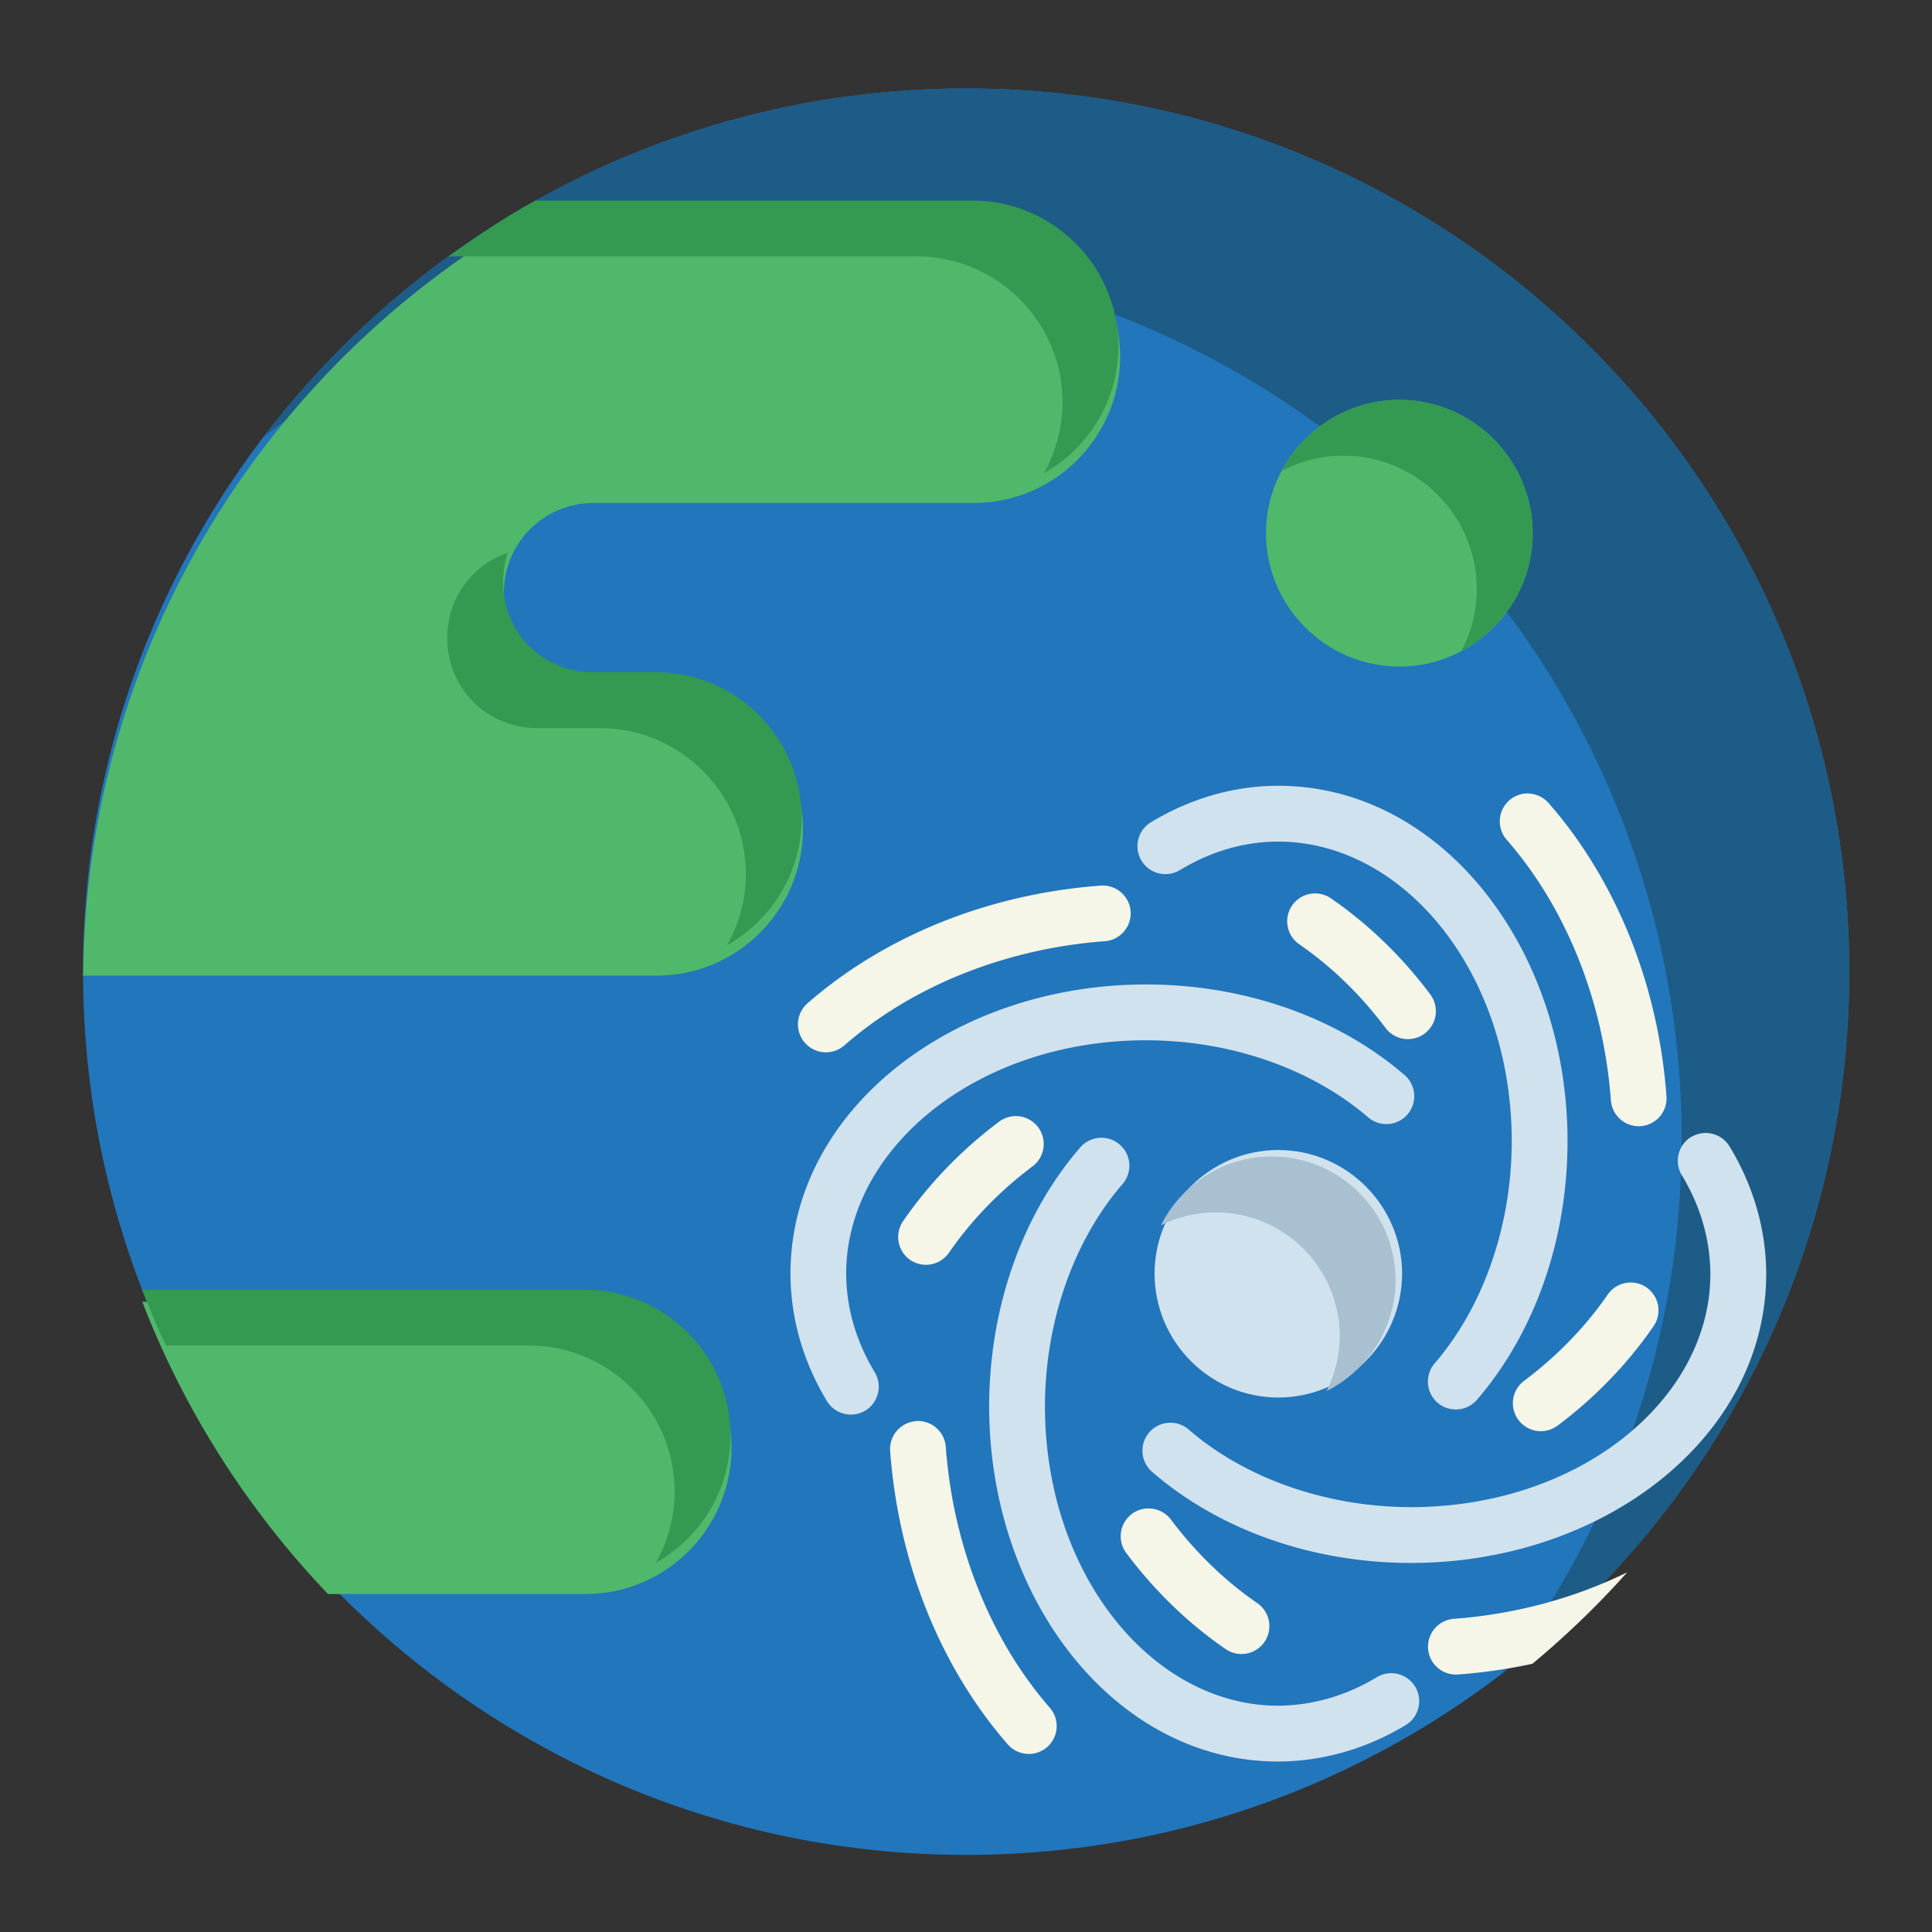 <?xml version="1.0" encoding="UTF-8" standalone="no"?>
<svg
   inkscape:export-ydpi="576"
   inkscape:export-xdpi="576"
   inkscape:export-filename="/media/taufikramadhan/Data/Tr Design Studio/Project Design/TR Creative Design/Icon Design/Project Hiring/Icon Icons/008 - Weather And Season/Send/2 - Solid/21 - Cyclone.png"
   width="64pt"
   height="64pt"
   viewBox="0 0 22.578 22.578"
   version="1.1"
   id="svg831"
   inkscape:version="1.1.1 (1:1.1+202109281943+c3084ef5ed)"
   sodipodi:docname="21 - Cyclone.svg"
   xmlns:inkscape="http://www.inkscape.org/namespaces/inkscape"
   xmlns:sodipodi="http://sodipodi.sourceforge.net/DTD/sodipodi-0.dtd"
   xmlns="http://www.w3.org/2000/svg"
   xmlns:svg="http://www.w3.org/2000/svg"
   xmlns:rdf="http://www.w3.org/1999/02/22-rdf-syntax-ns#"
   xmlns:cc="http://creativecommons.org/ns#"
   xmlns:dc="http://purl.org/dc/elements/1.1/">
  <rect x="0" y="0" width="22.578" height="22.578" fill="#333333" stroke="none"/>
  <defs
     id="defs825">
    <pattern
       id="EMFhbasepattern"
       patternUnits="userSpaceOnUse"
       width="6"
       height="6"
       x="0"
       y="0" />
    <pattern
       id="EMFhbasepattern-9"
       patternUnits="userSpaceOnUse"
       width="6"
       height="6"
       x="0"
       y="0" />
    <pattern
       id="EMFhbasepattern-0"
       patternUnits="userSpaceOnUse"
       width="6"
       height="6"
       x="0"
       y="0" />
    <pattern
       id="EMFhbasepattern-7"
       patternUnits="userSpaceOnUse"
       width="6"
       height="6"
       x="0"
       y="0" />
    <pattern
       id="EMFhbasepattern-2"
       patternUnits="userSpaceOnUse"
       width="6"
       height="6"
       x="0"
       y="0" />
    <pattern
       id="EMFhbasepattern-98"
       patternUnits="userSpaceOnUse"
       width="6"
       height="6"
       x="0"
       y="0" />
    <pattern
       id="EMFhbasepattern-6"
       patternUnits="userSpaceOnUse"
       width="6"
       height="6"
       x="0"
       y="0" />
    <pattern
       id="EMFhbasepattern-01"
       patternUnits="userSpaceOnUse"
       width="6"
       height="6"
       x="0"
       y="0" />
    <pattern
       id="EMFhbasepattern-07"
       patternUnits="userSpaceOnUse"
       width="6"
       height="6"
       x="0"
       y="0" />
    <pattern
       id="EMFhbasepattern-8"
       patternUnits="userSpaceOnUse"
       width="6"
       height="6"
       x="0"
       y="0" />
    <pattern
       id="EMFhbasepattern-4"
       patternUnits="userSpaceOnUse"
       width="6"
       height="6"
       x="0"
       y="0" />
    <pattern
       id="EMFhbasepattern-40"
       patternUnits="userSpaceOnUse"
       width="6"
       height="6"
       x="0"
       y="0" />
    <pattern
       id="EMFhbasepattern-08"
       patternUnits="userSpaceOnUse"
       width="6"
       height="6"
       x="0"
       y="0" />
    <pattern
       id="EMFhbasepattern-04"
       patternUnits="userSpaceOnUse"
       width="6"
       height="6"
       x="0"
       y="0" />
    <pattern
       id="EMFhbasepattern-014"
       patternUnits="userSpaceOnUse"
       width="6"
       height="6"
       x="0"
       y="0" />
    <pattern
       id="EMFhbasepattern-27"
       patternUnits="userSpaceOnUse"
       width="6"
       height="6"
       x="0"
       y="0" />
    <pattern
       id="EMFhbasepattern-09"
       patternUnits="userSpaceOnUse"
       width="6"
       height="6"
       x="0"
       y="0" />
    <pattern
       id="EMFhbasepattern-5"
       patternUnits="userSpaceOnUse"
       width="6"
       height="6"
       x="0"
       y="0" />
    <pattern
       id="EMFhbasepattern-018"
       patternUnits="userSpaceOnUse"
       width="6"
       height="6"
       x="0"
       y="0" />
  </defs>
  <sodipodi:namedview
     id="base"
     pagecolor="#ffffff"
     bordercolor="#666666"
     borderopacity="1.0"
     inkscape:pageopacity="0.0"
     inkscape:pageshadow="2"
     inkscape:zoom="6.28125"
     inkscape:cx="42.666667"
     inkscape:cy="42.666667"
     inkscape:document-units="pt"
     inkscape:current-layer="layer1"
     showgrid="false"
     units="pt"
     inkscape:window-width="1366"
     inkscape:window-height="705"
     inkscape:window-x="0"
     inkscape:window-y="31"
     inkscape:window-maximized="1"
     inkscape:pagecheckerboard="true"
     inkscape:showpageshadow="false"
     inkscape:object-paths="true"
     inkscape:snap-intersection-paths="true"
     inkscape:snap-smooth-nodes="true"
     inkscape:snap-midpoints="true"
     showguides="false"
     inkscape:snap-bbox="true"
     inkscape:bbox-nodes="true"
     inkscape:snap-nodes="false"
     inkscape:snap-global="true"
     inkscape:document-rotation="0">
    <inkscape:grid
       type="xygrid"
       id="grid1378" />
    <sodipodi:guide
       position="0.97,21.608"
       orientation="78,0"
       id="guide1380"
       inkscape:locked="false" />
    <sodipodi:guide
       position="0.97,0.97"
       orientation="0,78"
       id="guide1382"
       inkscape:locked="false" />
    <sodipodi:guide
       position="21.608,0.97"
       orientation="-78,0"
       id="guide1384"
       inkscape:locked="false" />
    <sodipodi:guide
       position="21.608,21.608"
       orientation="0,-78"
       id="guide1386"
       inkscape:locked="false" />
  </sodipodi:namedview>
  <g
     inkscape:label="Icon"
     inkscape:groupmode="layer"
     id="layer1"
     transform="translate(0,-274.422)">
    <g
       id="g68859"
       transform="matrix(1.233,0,0,1.233,0.852,-145.204)"
       style="stroke-width:0.811">
      <path
         style="color:#000000;fill:#2276bc;stroke-width:0.811;stroke-linecap:round;stroke-linejoin:round;-inkscape-stroke:none"
         d="m 8.467,341.168 c -4.62,0 -8.371,3.751 -8.371,8.371 -6.634e-5,4.62 3.751,8.371 8.371,8.371 4.62,0 8.369,-3.751 8.369,-8.371 -6.5e-5,-4.62 -3.749,-8.371 -8.369,-8.371 z"
         id="path1122" />
      <path
         id="path2312"
         style="color:#000000;fill:#1d5c87;fill-opacity:1;stroke-width:0.811;stroke-linecap:round;stroke-linejoin:round;-inkscape-stroke:none"
         d="m 8.466,341.168 c -2.714,0 -5.128,1.295 -6.658,3.301 1.408,-1.074 3.165,-1.713 5.07,-1.713 4.62,0 8.369,3.751 8.37,8.371 -2.6e-5,1.905 -0.638,3.663 -1.712,5.071 2.005,-1.53 3.3,-3.944 3.3,-6.659 -6.4e-5,-4.62 -3.75,-8.371 -8.37,-8.371 z" />
      <path
         style="color:#000000;fill:#d0e2ee;stroke-width:0.811;stroke-linecap:round;stroke-linejoin:round;-inkscape-stroke:none"
         d="m 9.922,351.178 a 0.265,0.265 0 0 0 -0.373,0.025 c -0.557,0.642 -0.863,1.528 -0.865,2.453 -4.24e-5,1.829 1.193,3.369 2.74,3.369 a 0.265,0.265 0 0 0 0.004,0 c 0.419,-0.003 0.832,-0.12 1.205,-0.346 a 0.265,0.265 0 0 0 0.088,-0.365 0.265,0.265 0 0 0 -0.363,-0.088 c -0.294,0.178 -0.611,0.267 -0.934,0.27 -1.188,0 -2.211,-1.239 -2.211,-2.84 0.002,-0.808 0.276,-1.574 0.736,-2.105 a 0.265,0.265 0 0 0 -0.027,-0.373 z"
         id="path1176" />
      <path
         style="color:#000000;fill:#d0e2ee;stroke-width:0.811;stroke-linecap:round;stroke-linejoin:round;-inkscape-stroke:none"
         d="M 15.338,351.105 A 0.265,0.265 0 0 0 15.25,351.469 c 0.179,0.296 0.268,0.613 0.27,0.934 -1.13e-4,1.188 -1.239,2.211 -2.84,2.211 -0.808,-0.002 -1.574,-0.276 -2.105,-0.736 a 0.265,0.265 0 0 0 -0.373,0.027 0.265,0.265 0 0 0 0.025,0.373 c 0.642,0.557 1.526,0.863 2.451,0.865 a 0.265,0.265 0 0 0 0.002,0 c 1.829,0 3.369,-1.194 3.369,-2.74 a 0.265,0.265 0 0 0 0,-0.002 c -0.001,-0.42 -0.122,-0.835 -0.348,-1.207 a 0.265,0.265 0 0 0 -0.363,-0.088 z"
         id="path1174" />
      <path
         style="color:#000000;fill:#d0e2ee;stroke-width:0.811;stroke-linecap:round;stroke-linejoin:round;-inkscape-stroke:none"
         d="m 10.17,349.66 c -1.829,0 -3.369,1.195 -3.369,2.742 0.001,0.42 0.12,0.835 0.346,1.207 a 0.265,0.265 0 0 0 0.363,0.09 0.265,0.265 0 0 0 0.09,-0.363 c -0.179,-0.296 -0.27,-0.615 -0.271,-0.936 0.001,-1.188 1.241,-2.211 2.842,-2.211 0.806,2.5e-4 1.573,0.272 2.105,0.73 a 0.265,0.265 0 0 0 0.373,-0.027 0.265,0.265 0 0 0 -0.027,-0.373 c -0.643,-0.554 -1.528,-0.859 -2.451,-0.859 z"
         id="path1172" />
      <path
         style="color:#000000;fill:#d0e2ee;stroke-width:0.811;stroke-linecap:round;stroke-linejoin:round;-inkscape-stroke:none"
         d="m 11.424,347.777 c -0.422,0 -0.835,0.121 -1.207,0.346 a 0.265,0.265 0 0 0 -0.088,0.365 0.265,0.265 0 0 0 0.363,0.088 c 0.296,-0.179 0.612,-0.27 0.932,-0.27 1.188,0 2.213,1.239 2.213,2.84 -2.4e-4,0.807 -0.272,1.573 -0.73,2.105 a 0.265,0.265 0 0 0 0.027,0.373 0.265,0.265 0 0 0 0.373,-0.027 c 0.554,-0.643 0.859,-1.527 0.859,-2.451 4.4e-5,-1.829 -1.195,-3.369 -2.742,-3.369 z"
         id="path3581" />
      <path
         style="color:#000000;fill:#d0e2ee;stroke-width:0.811;stroke-linecap:round;stroke-linejoin:round;-inkscape-stroke:none"
         d="m 11.424,351.229 c -0.645,0 -1.172,0.527 -1.172,1.172 1.6e-5,0.645 0.527,1.174 1.172,1.174 0.645,0 1.174,-0.529 1.174,-1.174 -1.6e-5,-0.645 -0.529,-1.172 -1.174,-1.172 z"
         id="path1132" />
      <path
         style="color:#000000;fill:#f5f6e8;stroke-width:0.811;stroke-linecap:round;stroke-linejoin:round;-inkscape-stroke:none"
         d="m 10.232,354.629 a 0.265,0.265 0 0 0 -0.195,0.049 0.265,0.265 0 0 0 -0.053,0.371 c 0.274,0.366 0.594,0.671 0.941,0.91 a 0.265,0.265 0 0 0 0.369,-0.068 0.265,0.265 0 0 0 -0.068,-0.367 c -0.299,-0.206 -0.578,-0.471 -0.818,-0.791 a 0.265,0.265 0 0 0 -0.176,-0.104 z"
         id="path1184" />
      <path
         style="color:#000000;fill:#f5f6e8;stroke-width:0.811;stroke-linecap:round;stroke-linejoin:round;-inkscape-stroke:none"
         d="m 14.914,352.531 a 0.265,0.265 0 0 0 -0.367,0.068 c -0.206,0.299 -0.473,0.578 -0.793,0.818 a 0.265,0.265 0 0 0 -0.053,0.371 0.265,0.265 0 0 0 0.371,0.053 c 0.366,-0.274 0.671,-0.596 0.91,-0.943 a 0.265,0.265 0 0 0 -0.068,-0.367 z"
         id="path1182" />
      <path
         style="color:#000000;fill:#f5f6e8;stroke-width:0.811;stroke-linecap:round;stroke-linejoin:round;-inkscape-stroke:none"
         d="m 8.973,350.91 a 0.265,0.265 0 0 0 -0.195,0.051 c -0.366,0.274 -0.671,0.596 -0.91,0.943 a 0.265,0.265 0 0 0 0.068,0.367 0.265,0.265 0 0 0 0.367,-0.068 c 0.206,-0.299 0.471,-0.578 0.791,-0.818 a 0.265,0.265 0 0 0 0.055,-0.371 0.265,0.265 0 0 0 -0.176,-0.104 z"
         id="path1180" />
      <path
         style="color:#000000;fill:#f5f6e8;stroke-width:0.811;stroke-linecap:round;stroke-linejoin:round;-inkscape-stroke:none"
         d="m 11.924,348.844 a 0.265,0.265 0 0 0 -0.369,0.068 0.265,0.265 0 0 0 0.068,0.367 c 0.299,0.206 0.578,0.473 0.818,0.793 a 0.265,0.265 0 0 0 0.371,0.053 0.265,0.265 0 0 0 0.053,-0.371 c -0.274,-0.366 -0.594,-0.671 -0.941,-0.91 z"
         id="path3581-6" />
      <path
         id="path1192"
         style="color:#000000;fill:#f5f6e8;stroke-width:3.066;stroke-linecap:round;stroke-linejoin:round;-inkscape-stroke:none"
         d="m 55.592,283.639 c -1.863,0.916 -3.982,1.5 -6.199,1.664 a 1,1 0 0 0 -0.924,1.07 1,1 0 0 0 1.07,0.922 c 0.903,-0.067 1.793,-0.196 2.66,-0.383 1.21,-1.006 2.345,-2.1 3.393,-3.273 z"
         transform="matrix(0.265,0,0,0.265,0,280.067)" />
      <path
         style="color:#000000;fill:#f5f6e8;stroke-width:0.811;stroke-linecap:round;stroke-linejoin:round;-inkscape-stroke:none"
         d="m 7.99,353.799 a 0.265,0.265 0 0 0 -0.244,0.283 c 0.078,1.059 0.475,2.048 1.115,2.781 a 0.265,0.265 0 0 0 0.373,0.025 0.265,0.265 0 0 0 0.025,-0.373 c -0.556,-0.637 -0.916,-1.521 -0.986,-2.473 a 0.265,0.265 0 0 0 -0.283,-0.244 z"
         id="path1190" />
      <path
         style="color:#000000;fill:#f5f6e8;stroke-width:0.811;stroke-linecap:round;stroke-linejoin:round;-inkscape-stroke:none"
         d="m 9.742,348.723 c -1.059,0.078 -2.046,0.475 -2.779,1.115 a 0.265,0.265 0 0 0 -0.025,0.375 0.265,0.265 0 0 0 0.373,0.025 C 7.947,349.682 8.83,349.32 9.781,349.25 a 0.265,0.265 0 0 0 0.244,-0.283 0.265,0.265 0 0 0 -0.283,-0.244 z"
         id="path1188" />
      <path
         style="color:#000000;fill:#f5f6e8;stroke-width:0.811;stroke-linecap:round;stroke-linejoin:round;-inkscape-stroke:none"
         d="m 13.807,347.85 a 0.265,0.265 0 0 0 -0.193,0.065 0.265,0.265 0 0 0 -0.025,0.373 c 0.556,0.636 0.918,1.519 0.988,2.471 a 0.265,0.265 0 0 0 0.283,0.244 0.265,0.265 0 0 0 0.244,-0.283 c -0.078,-1.059 -0.477,-2.047 -1.117,-2.779 a 0.265,0.265 0 0 0 -0.18,-0.09 z"
         id="path9525" />
      <path
         id="path1146"
         style="color:#000000;fill:#50b86b;stroke-width:3.066;stroke-linecap:round;stroke-linejoin:round;-inkscape-stroke:none"
         d="M 16.58,234.949 C 6.983,240.323 0.465,250.551 0.365,262.299 H 20.883 c 2.877,0 5.227,-2.347 5.227,-5.225 0,-2.877 -2.349,-5.227 -5.227,-5.227 h -2.244 c -1.804,0 -3.225,-1.422 -3.225,-3.227 0,-1.803 1.421,-3.227 3.225,-3.227 h 13.59 c 2.877,0 5.227,-2.348 5.227,-5.227 0,-2.877 -2.349,-5.219 -5.227,-5.219 z"
         transform="matrix(0.265,0,0,0.265,0,280.067)" />
      <path
         id="path1152"
         style="color:#000000;fill:#50b86b;stroke-width:3.066;stroke-linecap:round;stroke-linejoin:round;-inkscape-stroke:none"
         d="m 2.48,273.963 c 1.516,3.921 3.789,7.466 6.643,10.453 h 9.213 c 2.877,0 5.219,-2.348 5.219,-5.227 0,-2.877 -2.342,-5.227 -5.219,-5.227 z"
         transform="matrix(0.265,0,0,0.265,0,280.067)" />
      <path
         style="color:#000000;fill:#50b86b;stroke-width:0.811;stroke-linecap:round;stroke-linejoin:round;-inkscape-stroke:none"
         d="m 12.572,344.119 c -0.695,0 -1.264,0.569 -1.264,1.264 1.8e-5,0.695 0.569,1.264 1.264,1.264 0.695,10e-6 1.264,-0.569 1.264,-1.264 -2.6e-5,-0.695 -0.569,-1.264 -1.264,-1.264 z"
         id="path1158" />
      <path
         id="path9926"
         style="color:#000000;fill:#349951;fill-opacity:1;stroke-width:0.811;stroke-linecap:round;stroke-linejoin:round;-inkscape-stroke:none"
         d="m 12.572,344.119 c -0.483,0 -0.905,0.275 -1.117,0.675 0.176,-0.093 0.376,-0.146 0.588,-0.146 0.695,0 1.263,0.569 1.263,1.263 -6e-6,0.212 -0.053,0.412 -0.146,0.588 0.401,-0.213 0.675,-0.635 0.675,-1.117 -2.6e-5,-0.695 -0.569,-1.263 -1.263,-1.263 z" />
      <path
         id="path23254"
         style="color:#000000;fill:#349951;fill-opacity:1;stroke-width:0.811;stroke-linecap:round;stroke-linejoin:round;-inkscape-stroke:none"
         d="m 0.656,352.553 c 0.069,0.179 0.145,0.356 0.226,0.529 H 4.322 c 0.761,0 1.381,0.622 1.381,1.383 0,0.246 -0.065,0.477 -0.178,0.677 0.421,-0.237 0.707,-0.689 0.707,-1.206 0,-0.761 -0.62,-1.383 -1.381,-1.383 z" />
      <path
         id="path26890"
         style="color:#000000;fill:#349951;fill-opacity:1;stroke-width:0.811;stroke-linecap:round;stroke-linejoin:round;-inkscape-stroke:none"
         d="m 3.559,342.759 h 4.438 c 0.761,0 1.383,0.62 1.383,1.381 0,0.245 -0.065,0.476 -0.178,0.676 0.421,-0.238 0.707,-0.689 0.707,-1.205 0,-0.761 -0.622,-1.381 -1.383,-1.381 h -4.14 c -0.286,0.153 -0.557,0.34 -0.827,0.529 z m 0.564,2.809 c -0.337,0.114 -0.575,0.429 -0.575,0.808 0,0.477 0.376,0.854 0.853,0.854 h 0.594 c 0.761,0 1.383,0.622 1.383,1.383 0,0.245 -0.065,0.475 -0.178,0.675 0.421,-0.237 0.707,-0.689 0.707,-1.205 0,-0.761 -0.622,-1.383 -1.383,-1.383 h -0.594 c -0.477,0 -0.853,-0.376 -0.853,-0.854 0,-0.098 0.016,-0.192 0.045,-0.279 z"
         sodipodi:nodetypes="csscsscccsssscssssc" />
      <path
         id="path29566"
         style="color:#000000;fill:#a9c0d1;fill-opacity:1;stroke-width:0.811;stroke-linecap:round;stroke-linejoin:round;-inkscape-stroke:none"
         d="m 11.362,351.29 c -0.458,0 -0.857,0.266 -1.049,0.652 0.157,-0.078 0.333,-0.122 0.52,-0.122 0.645,0 1.174,0.527 1.174,1.172 -5e-6,0.187 -0.045,0.364 -0.124,0.521 0.386,-0.193 0.653,-0.593 0.653,-1.051 -1.6e-5,-0.645 -0.529,-1.172 -1.174,-1.172 z" />
    </g>
  </g>
</svg>
